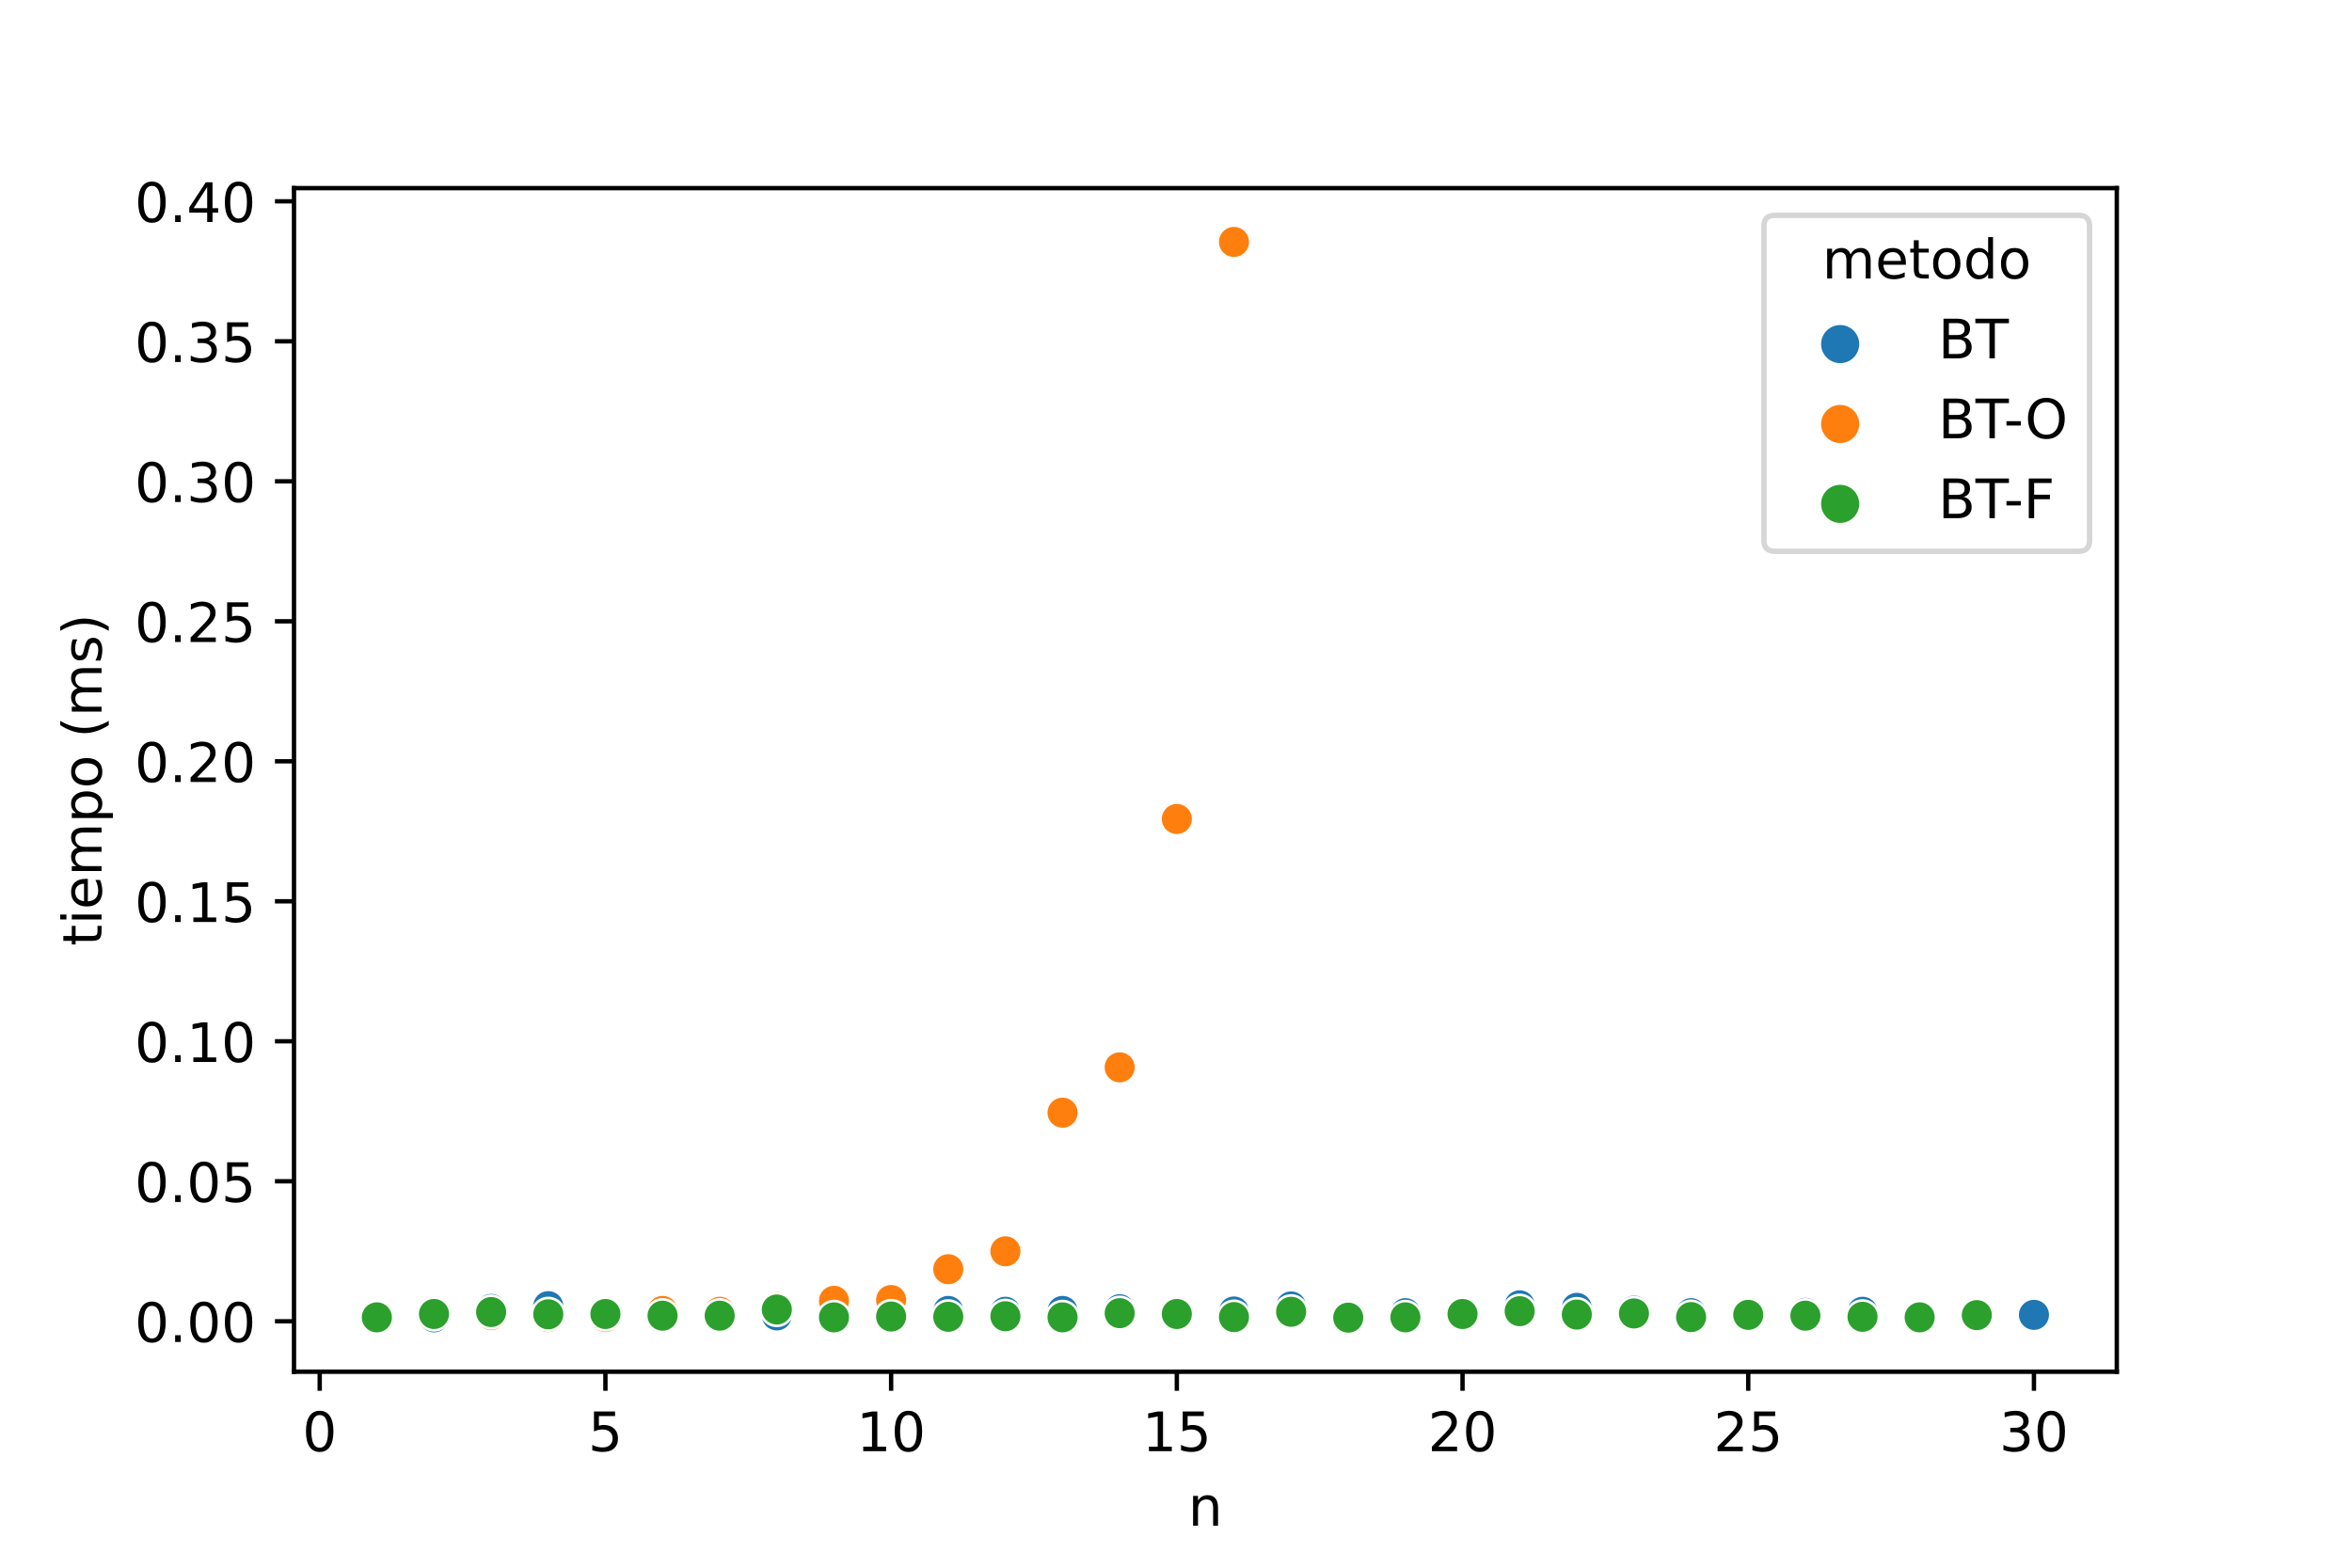 <?xml version="1.0" encoding="utf-8" standalone="no"?>
<!DOCTYPE svg PUBLIC "-//W3C//DTD SVG 1.1//EN"
  "http://www.w3.org/Graphics/SVG/1.1/DTD/svg11.dtd">
<!-- Created with matplotlib (https://matplotlib.org/) -->
<svg height="288pt" version="1.1" viewBox="0 0 432 288" width="432pt" xmlns="http://www.w3.org/2000/svg" xmlns:xlink="http://www.w3.org/1999/xlink">
 <defs>
  <style type="text/css">
*{stroke-linecap:butt;stroke-linejoin:round;}
  </style>
 </defs>
 <g id="figure_1">
  <g id="patch_1">
   <path d="M 0 288 
L 432 288 
L 432 0 
L 0 0 
z
" style="fill:#ffffff;"/>
  </g>
  <g id="axes_1">
   <g id="patch_2">
    <path d="M 54 252 
L 388.8 252 
L 388.8 34.56 
L 54 34.56 
z
" style="fill:#ffffff;"/>
   </g>
   <g id="PathCollection_1">
    <defs>
     <path d="M 0 3 
C 0.796 3 1.559 2.684 2.121 2.121 
C 2.684 1.559 3 0.796 3 0 
C 3 -0.796 2.684 -1.559 2.121 -2.121 
C 1.559 -2.684 0.796 -3 0 -3 
C -0.796 -3 -1.559 -2.684 -2.121 -2.121 
C -2.684 -1.559 -3 -0.796 -3 0 
C -3 0.796 -2.684 1.559 -2.121 2.121 
C -1.559 2.684 -0.796 3 0 3 
z
" id="C0_0_ec9f020226"/>
    </defs>
    <g clip-path="url(#p5e266d34ee)">
     <use style="fill:#1f77b4;stroke:#ffffff;stroke-width:0.48;" x="69.218" xlink:href="#C0_0_ec9f020226" y="241.602"/>
    </g>
    <g clip-path="url(#p5e266d34ee)">
     <use style="fill:#1f77b4;stroke:#ffffff;stroke-width:0.48;" x="79.713" xlink:href="#C0_0_ec9f020226" y="242.013"/>
    </g>
    <g clip-path="url(#p5e266d34ee)">
     <use style="fill:#1f77b4;stroke:#ffffff;stroke-width:0.48;" x="90.209" xlink:href="#C0_0_ec9f020226" y="240.47"/>
    </g>
    <g clip-path="url(#p5e266d34ee)">
     <use style="fill:#1f77b4;stroke:#ffffff;stroke-width:0.48;" x="100.704" xlink:href="#C0_0_ec9f020226" y="239.956"/>
    </g>
    <g clip-path="url(#p5e266d34ee)">
     <use style="fill:#1f77b4;stroke:#ffffff;stroke-width:0.48;" x="111.199" xlink:href="#C0_0_ec9f020226" y="241.859"/>
    </g>
    <g clip-path="url(#p5e266d34ee)">
     <use style="fill:#1f77b4;stroke:#ffffff;stroke-width:0.48;" x="121.695" xlink:href="#C0_0_ec9f020226" y="241.653"/>
    </g>
    <g clip-path="url(#p5e266d34ee)">
     <use style="fill:#1f77b4;stroke:#ffffff;stroke-width:0.48;" x="132.19" xlink:href="#C0_0_ec9f020226" y="242.013"/>
    </g>
    <g clip-path="url(#p5e266d34ee)">
     <use style="fill:#1f77b4;stroke:#ffffff;stroke-width:0.48;" x="142.685" xlink:href="#C0_0_ec9f020226" y="241.653"/>
    </g>
    <g clip-path="url(#p5e266d34ee)">
     <use style="fill:#1f77b4;stroke:#ffffff;stroke-width:0.48;" x="153.181" xlink:href="#C0_0_ec9f020226" y="242.116"/>
    </g>
    <g clip-path="url(#p5e266d34ee)">
     <use style="fill:#1f77b4;stroke:#ffffff;stroke-width:0.48;" x="163.676" xlink:href="#C0_0_ec9f020226" y="241.911"/>
    </g>
    <g clip-path="url(#p5e266d34ee)">
     <use style="fill:#1f77b4;stroke:#ffffff;stroke-width:0.48;" x="174.171" xlink:href="#C0_0_ec9f020226" y="240.83"/>
    </g>
    <g clip-path="url(#p5e266d34ee)">
     <use style="fill:#1f77b4;stroke:#ffffff;stroke-width:0.48;" x="184.666" xlink:href="#C0_0_ec9f020226" y="240.985"/>
    </g>
    <g clip-path="url(#p5e266d34ee)">
     <use style="fill:#1f77b4;stroke:#ffffff;stroke-width:0.48;" x="195.162" xlink:href="#C0_0_ec9f020226" y="240.83"/>
    </g>
    <g clip-path="url(#p5e266d34ee)">
     <use style="fill:#1f77b4;stroke:#ffffff;stroke-width:0.48;" x="205.657" xlink:href="#C0_0_ec9f020226" y="240.522"/>
    </g>
    <g clip-path="url(#p5e266d34ee)">
     <use style="fill:#1f77b4;stroke:#ffffff;stroke-width:0.48;" x="216.152" xlink:href="#C0_0_ec9f020226" y="241.293"/>
    </g>
    <g clip-path="url(#p5e266d34ee)">
     <use style="fill:#1f77b4;stroke:#ffffff;stroke-width:0.48;" x="226.648" xlink:href="#C0_0_ec9f020226" y="240.933"/>
    </g>
    <g clip-path="url(#p5e266d34ee)">
     <use style="fill:#1f77b4;stroke:#ffffff;stroke-width:0.48;" x="237.143" xlink:href="#C0_0_ec9f020226" y="240.007"/>
    </g>
    <g clip-path="url(#p5e266d34ee)">
     <use style="fill:#1f77b4;stroke:#ffffff;stroke-width:0.48;" x="247.638" xlink:href="#C0_0_ec9f020226" y="241.653"/>
    </g>
    <g clip-path="url(#p5e266d34ee)">
     <use style="fill:#1f77b4;stroke:#ffffff;stroke-width:0.48;" x="258.134" xlink:href="#C0_0_ec9f020226" y="241.242"/>
    </g>
    <g clip-path="url(#p5e266d34ee)">
     <use style="fill:#1f77b4;stroke:#ffffff;stroke-width:0.48;" x="268.629" xlink:href="#C0_0_ec9f020226" y="241.139"/>
    </g>
    <g clip-path="url(#p5e266d34ee)">
     <use style="fill:#1f77b4;stroke:#ffffff;stroke-width:0.48;" x="279.124" xlink:href="#C0_0_ec9f020226" y="239.802"/>
    </g>
    <g clip-path="url(#p5e266d34ee)">
     <use style="fill:#1f77b4;stroke:#ffffff;stroke-width:0.48;" x="289.619" xlink:href="#C0_0_ec9f020226" y="240.265"/>
    </g>
    <g clip-path="url(#p5e266d34ee)">
     <use style="fill:#1f77b4;stroke:#ffffff;stroke-width:0.48;" x="300.115" xlink:href="#C0_0_ec9f020226" y="240.779"/>
    </g>
    <g clip-path="url(#p5e266d34ee)">
     <use style="fill:#1f77b4;stroke:#ffffff;stroke-width:0.48;" x="310.61" xlink:href="#C0_0_ec9f020226" y="241.242"/>
    </g>
    <g clip-path="url(#p5e266d34ee)">
     <use style="fill:#1f77b4;stroke:#ffffff;stroke-width:0.48;" x="321.105" xlink:href="#C0_0_ec9f020226" y="241.653"/>
    </g>
    <g clip-path="url(#p5e266d34ee)">
     <use style="fill:#1f77b4;stroke:#ffffff;stroke-width:0.48;" x="331.601" xlink:href="#C0_0_ec9f020226" y="241.19"/>
    </g>
    <g clip-path="url(#p5e266d34ee)">
     <use style="fill:#1f77b4;stroke:#ffffff;stroke-width:0.48;" x="342.096" xlink:href="#C0_0_ec9f020226" y="240.985"/>
    </g>
    <g clip-path="url(#p5e266d34ee)">
     <use style="fill:#1f77b4;stroke:#ffffff;stroke-width:0.48;" x="352.591" xlink:href="#C0_0_ec9f020226" y="241.705"/>
    </g>
    <g clip-path="url(#p5e266d34ee)">
     <use style="fill:#1f77b4;stroke:#ffffff;stroke-width:0.48;" x="363.087" xlink:href="#C0_0_ec9f020226" y="241.345"/>
    </g>
    <g clip-path="url(#p5e266d34ee)">
     <use style="fill:#1f77b4;stroke:#ffffff;stroke-width:0.48;" x="373.582" xlink:href="#C0_0_ec9f020226" y="241.551"/>
    </g>
    <g clip-path="url(#p5e266d34ee)">
     <use style="fill:#ff7f0e;stroke:#ffffff;stroke-width:0.48;" x="69.218" xlink:href="#C0_0_ec9f020226" y="241.756"/>
    </g>
    <g clip-path="url(#p5e266d34ee)">
     <use style="fill:#ff7f0e;stroke:#ffffff;stroke-width:0.48;" x="79.713" xlink:href="#C0_0_ec9f020226" y="241.242"/>
    </g>
    <g clip-path="url(#p5e266d34ee)">
     <use style="fill:#ff7f0e;stroke:#ffffff;stroke-width:0.48;" x="90.209" xlink:href="#C0_0_ec9f020226" y="241.602"/>
    </g>
    <g clip-path="url(#p5e266d34ee)">
     <use style="fill:#ff7f0e;stroke:#ffffff;stroke-width:0.48;" x="100.704" xlink:href="#C0_0_ec9f020226" y="241.962"/>
    </g>
    <g clip-path="url(#p5e266d34ee)">
     <use style="fill:#ff7f0e;stroke:#ffffff;stroke-width:0.48;" x="111.199" xlink:href="#C0_0_ec9f020226" y="241.962"/>
    </g>
    <g clip-path="url(#p5e266d34ee)">
     <use style="fill:#ff7f0e;stroke:#ffffff;stroke-width:0.48;" x="121.695" xlink:href="#C0_0_ec9f020226" y="240.83"/>
    </g>
    <g clip-path="url(#p5e266d34ee)">
     <use style="fill:#ff7f0e;stroke:#ffffff;stroke-width:0.48;" x="132.19" xlink:href="#C0_0_ec9f020226" y="240.985"/>
    </g>
    <g clip-path="url(#p5e266d34ee)">
     <use style="fill:#ff7f0e;stroke:#ffffff;stroke-width:0.48;" x="142.685" xlink:href="#C0_0_ec9f020226" y="240.11"/>
    </g>
    <g clip-path="url(#p5e266d34ee)">
     <use style="fill:#ff7f0e;stroke:#ffffff;stroke-width:0.48;" x="153.181" xlink:href="#C0_0_ec9f020226" y="238.979"/>
    </g>
    <g clip-path="url(#p5e266d34ee)">
     <use style="fill:#ff7f0e;stroke:#ffffff;stroke-width:0.48;" x="163.676" xlink:href="#C0_0_ec9f020226" y="238.824"/>
    </g>
    <g clip-path="url(#p5e266d34ee)">
     <use style="fill:#ff7f0e;stroke:#ffffff;stroke-width:0.48;" x="174.171" xlink:href="#C0_0_ec9f020226" y="233.166"/>
    </g>
    <g clip-path="url(#p5e266d34ee)">
     <use style="fill:#ff7f0e;stroke:#ffffff;stroke-width:0.48;" x="184.666" xlink:href="#C0_0_ec9f020226" y="229.874"/>
    </g>
    <g clip-path="url(#p5e266d34ee)">
     <use style="fill:#ff7f0e;stroke:#ffffff;stroke-width:0.48;" x="195.162" xlink:href="#C0_0_ec9f020226" y="204.413"/>
    </g>
    <g clip-path="url(#p5e266d34ee)">
     <use style="fill:#ff7f0e;stroke:#ffffff;stroke-width:0.48;" x="205.657" xlink:href="#C0_0_ec9f020226" y="196.08"/>
    </g>
    <g clip-path="url(#p5e266d34ee)">
     <use style="fill:#ff7f0e;stroke:#ffffff;stroke-width:0.48;" x="216.152" xlink:href="#C0_0_ec9f020226" y="150.455"/>
    </g>
    <g clip-path="url(#p5e266d34ee)">
     <use style="fill:#ff7f0e;stroke:#ffffff;stroke-width:0.48;" x="226.648" xlink:href="#C0_0_ec9f020226" y="44.444"/>
    </g>
    <g clip-path="url(#p5e266d34ee)">
     <use style="fill:#2ca02c;stroke:#ffffff;stroke-width:0.48;" x="69.218" xlink:href="#C0_0_ec9f020226" y="242.013"/>
    </g>
    <g clip-path="url(#p5e266d34ee)">
     <use style="fill:#2ca02c;stroke:#ffffff;stroke-width:0.48;" x="79.713" xlink:href="#C0_0_ec9f020226" y="241.396"/>
    </g>
    <g clip-path="url(#p5e266d34ee)">
     <use style="fill:#2ca02c;stroke:#ffffff;stroke-width:0.48;" x="90.209" xlink:href="#C0_0_ec9f020226" y="241.036"/>
    </g>
    <g clip-path="url(#p5e266d34ee)">
     <use style="fill:#2ca02c;stroke:#ffffff;stroke-width:0.48;" x="100.704" xlink:href="#C0_0_ec9f020226" y="241.448"/>
    </g>
    <g clip-path="url(#p5e266d34ee)">
     <use style="fill:#2ca02c;stroke:#ffffff;stroke-width:0.48;" x="111.199" xlink:href="#C0_0_ec9f020226" y="241.396"/>
    </g>
    <g clip-path="url(#p5e266d34ee)">
     <use style="fill:#2ca02c;stroke:#ffffff;stroke-width:0.48;" x="121.695" xlink:href="#C0_0_ec9f020226" y="241.705"/>
    </g>
    <g clip-path="url(#p5e266d34ee)">
     <use style="fill:#2ca02c;stroke:#ffffff;stroke-width:0.48;" x="132.19" xlink:href="#C0_0_ec9f020226" y="241.705"/>
    </g>
    <g clip-path="url(#p5e266d34ee)">
     <use style="fill:#2ca02c;stroke:#ffffff;stroke-width:0.48;" x="142.685" xlink:href="#C0_0_ec9f020226" y="240.573"/>
    </g>
    <g clip-path="url(#p5e266d34ee)">
     <use style="fill:#2ca02c;stroke:#ffffff;stroke-width:0.48;" x="153.181" xlink:href="#C0_0_ec9f020226" y="242.013"/>
    </g>
    <g clip-path="url(#p5e266d34ee)">
     <use style="fill:#2ca02c;stroke:#ffffff;stroke-width:0.48;" x="163.676" xlink:href="#C0_0_ec9f020226" y="241.859"/>
    </g>
    <g clip-path="url(#p5e266d34ee)">
     <use style="fill:#2ca02c;stroke:#ffffff;stroke-width:0.48;" x="174.171" xlink:href="#C0_0_ec9f020226" y="241.911"/>
    </g>
    <g clip-path="url(#p5e266d34ee)">
     <use style="fill:#2ca02c;stroke:#ffffff;stroke-width:0.48;" x="184.666" xlink:href="#C0_0_ec9f020226" y="241.808"/>
    </g>
    <g clip-path="url(#p5e266d34ee)">
     <use style="fill:#2ca02c;stroke:#ffffff;stroke-width:0.48;" x="195.162" xlink:href="#C0_0_ec9f020226" y="242.013"/>
    </g>
    <g clip-path="url(#p5e266d34ee)">
     <use style="fill:#2ca02c;stroke:#ffffff;stroke-width:0.48;" x="205.657" xlink:href="#C0_0_ec9f020226" y="241.242"/>
    </g>
    <g clip-path="url(#p5e266d34ee)">
     <use style="fill:#2ca02c;stroke:#ffffff;stroke-width:0.48;" x="216.152" xlink:href="#C0_0_ec9f020226" y="241.396"/>
    </g>
    <g clip-path="url(#p5e266d34ee)">
     <use style="fill:#2ca02c;stroke:#ffffff;stroke-width:0.48;" x="226.648" xlink:href="#C0_0_ec9f020226" y="241.962"/>
    </g>
    <g clip-path="url(#p5e266d34ee)">
     <use style="fill:#2ca02c;stroke:#ffffff;stroke-width:0.48;" x="237.143" xlink:href="#C0_0_ec9f020226" y="240.985"/>
    </g>
    <g clip-path="url(#p5e266d34ee)">
     <use style="fill:#2ca02c;stroke:#ffffff;stroke-width:0.48;" x="247.638" xlink:href="#C0_0_ec9f020226" y="242.065"/>
    </g>
    <g clip-path="url(#p5e266d34ee)">
     <use style="fill:#2ca02c;stroke:#ffffff;stroke-width:0.48;" x="258.134" xlink:href="#C0_0_ec9f020226" y="242.013"/>
    </g>
    <g clip-path="url(#p5e266d34ee)">
     <use style="fill:#2ca02c;stroke:#ffffff;stroke-width:0.48;" x="268.629" xlink:href="#C0_0_ec9f020226" y="241.396"/>
    </g>
    <g clip-path="url(#p5e266d34ee)">
     <use style="fill:#2ca02c;stroke:#ffffff;stroke-width:0.48;" x="279.124" xlink:href="#C0_0_ec9f020226" y="240.882"/>
    </g>
    <g clip-path="url(#p5e266d34ee)">
     <use style="fill:#2ca02c;stroke:#ffffff;stroke-width:0.48;" x="289.619" xlink:href="#C0_0_ec9f020226" y="241.499"/>
    </g>
    <g clip-path="url(#p5e266d34ee)">
     <use style="fill:#2ca02c;stroke:#ffffff;stroke-width:0.48;" x="300.115" xlink:href="#C0_0_ec9f020226" y="241.293"/>
    </g>
    <g clip-path="url(#p5e266d34ee)">
     <use style="fill:#2ca02c;stroke:#ffffff;stroke-width:0.48;" x="310.61" xlink:href="#C0_0_ec9f020226" y="241.962"/>
    </g>
    <g clip-path="url(#p5e266d34ee)">
     <use style="fill:#2ca02c;stroke:#ffffff;stroke-width:0.48;" x="321.105" xlink:href="#C0_0_ec9f020226" y="241.551"/>
    </g>
    <g clip-path="url(#p5e266d34ee)">
     <use style="fill:#2ca02c;stroke:#ffffff;stroke-width:0.48;" x="331.601" xlink:href="#C0_0_ec9f020226" y="241.705"/>
    </g>
    <g clip-path="url(#p5e266d34ee)">
     <use style="fill:#2ca02c;stroke:#ffffff;stroke-width:0.48;" x="342.096" xlink:href="#C0_0_ec9f020226" y="241.911"/>
    </g>
    <g clip-path="url(#p5e266d34ee)">
     <use style="fill:#2ca02c;stroke:#ffffff;stroke-width:0.48;" x="352.591" xlink:href="#C0_0_ec9f020226" y="242.013"/>
    </g>
    <g clip-path="url(#p5e266d34ee)">
     <use style="fill:#2ca02c;stroke:#ffffff;stroke-width:0.48;" x="363.087" xlink:href="#C0_0_ec9f020226" y="241.602"/>
    </g>
   </g>
   <g id="PathCollection_2"/>
   <g id="PathCollection_3"/>
   <g id="PathCollection_4"/>
   <g id="matplotlib.axis_1">
    <g id="xtick_1">
     <g id="line2d_1">
      <defs>
       <path d="M 0 0 
L 0 3.5 
" id="m5fd52cc683" style="stroke:#000000;stroke-width:0.8;"/>
      </defs>
      <g>
       <use style="stroke:#000000;stroke-width:0.8;" x="58.723" xlink:href="#m5fd52cc683" y="252"/>
      </g>
     </g>
     <g id="text_1">
      <!-- 0 -->
      <defs>
       <path d="M 31.781 66.406 
Q 24.172 66.406 20.328 58.906 
Q 16.5 51.422 16.5 36.375 
Q 16.5 21.391 20.328 13.891 
Q 24.172 6.391 31.781 6.391 
Q 39.453 6.391 43.281 13.891 
Q 47.125 21.391 47.125 36.375 
Q 47.125 51.422 43.281 58.906 
Q 39.453 66.406 31.781 66.406 
z
M 31.781 74.219 
Q 44.047 74.219 50.516 64.516 
Q 56.984 54.828 56.984 36.375 
Q 56.984 17.969 50.516 8.266 
Q 44.047 -1.422 31.781 -1.422 
Q 19.531 -1.422 13.062 8.266 
Q 6.594 17.969 6.594 36.375 
Q 6.594 54.828 13.062 64.516 
Q 19.531 74.219 31.781 74.219 
z
" id="DejaVuSans-48"/>
      </defs>
      <g transform="translate(55.542 266.598)scale(0.1 -0.1)">
       <use xlink:href="#DejaVuSans-48"/>
      </g>
     </g>
    </g>
    <g id="xtick_2">
     <g id="line2d_2">
      <g>
       <use style="stroke:#000000;stroke-width:0.8;" x="111.199" xlink:href="#m5fd52cc683" y="252"/>
      </g>
     </g>
     <g id="text_2">
      <!-- 5 -->
      <defs>
       <path d="M 10.797 72.906 
L 49.516 72.906 
L 49.516 64.594 
L 19.828 64.594 
L 19.828 46.734 
Q 21.969 47.469 24.109 47.828 
Q 26.266 48.188 28.422 48.188 
Q 40.625 48.188 47.75 41.5 
Q 54.891 34.812 54.891 23.391 
Q 54.891 11.625 47.562 5.094 
Q 40.234 -1.422 26.906 -1.422 
Q 22.312 -1.422 17.547 -0.641 
Q 12.797 0.141 7.719 1.703 
L 7.719 11.625 
Q 12.109 9.234 16.797 8.062 
Q 21.484 6.891 26.703 6.891 
Q 35.156 6.891 40.078 11.328 
Q 45.016 15.766 45.016 23.391 
Q 45.016 31 40.078 35.438 
Q 35.156 39.891 26.703 39.891 
Q 22.75 39.891 18.812 39.016 
Q 14.891 38.141 10.797 36.281 
z
" id="DejaVuSans-53"/>
      </defs>
      <g transform="translate(108.018 266.598)scale(0.1 -0.1)">
       <use xlink:href="#DejaVuSans-53"/>
      </g>
     </g>
    </g>
    <g id="xtick_3">
     <g id="line2d_3">
      <g>
       <use style="stroke:#000000;stroke-width:0.8;" x="163.676" xlink:href="#m5fd52cc683" y="252"/>
      </g>
     </g>
     <g id="text_3">
      <!-- 10 -->
      <defs>
       <path d="M 12.406 8.297 
L 28.516 8.297 
L 28.516 63.922 
L 10.984 60.406 
L 10.984 69.391 
L 28.422 72.906 
L 38.281 72.906 
L 38.281 8.297 
L 54.391 8.297 
L 54.391 0 
L 12.406 0 
z
" id="DejaVuSans-49"/>
      </defs>
      <g transform="translate(157.313 266.598)scale(0.1 -0.1)">
       <use xlink:href="#DejaVuSans-49"/>
       <use x="63.623" xlink:href="#DejaVuSans-48"/>
      </g>
     </g>
    </g>
    <g id="xtick_4">
     <g id="line2d_4">
      <g>
       <use style="stroke:#000000;stroke-width:0.8;" x="216.152" xlink:href="#m5fd52cc683" y="252"/>
      </g>
     </g>
     <g id="text_4">
      <!-- 15 -->
      <g transform="translate(209.79 266.598)scale(0.1 -0.1)">
       <use xlink:href="#DejaVuSans-49"/>
       <use x="63.623" xlink:href="#DejaVuSans-53"/>
      </g>
     </g>
    </g>
    <g id="xtick_5">
     <g id="line2d_5">
      <g>
       <use style="stroke:#000000;stroke-width:0.8;" x="268.629" xlink:href="#m5fd52cc683" y="252"/>
      </g>
     </g>
     <g id="text_5">
      <!-- 20 -->
      <defs>
       <path d="M 19.188 8.297 
L 53.609 8.297 
L 53.609 0 
L 7.328 0 
L 7.328 8.297 
Q 12.938 14.109 22.625 23.891 
Q 32.328 33.688 34.812 36.531 
Q 39.547 41.844 41.422 45.531 
Q 43.312 49.219 43.312 52.781 
Q 43.312 58.594 39.234 62.25 
Q 35.156 65.922 28.609 65.922 
Q 23.969 65.922 18.812 64.312 
Q 13.672 62.703 7.812 59.422 
L 7.812 69.391 
Q 13.766 71.781 18.938 73 
Q 24.125 74.219 28.422 74.219 
Q 39.75 74.219 46.484 68.547 
Q 53.219 62.891 53.219 53.422 
Q 53.219 48.922 51.531 44.891 
Q 49.859 40.875 45.406 35.406 
Q 44.188 33.984 37.641 27.219 
Q 31.109 20.453 19.188 8.297 
z
" id="DejaVuSans-50"/>
      </defs>
      <g transform="translate(262.266 266.598)scale(0.1 -0.1)">
       <use xlink:href="#DejaVuSans-50"/>
       <use x="63.623" xlink:href="#DejaVuSans-48"/>
      </g>
     </g>
    </g>
    <g id="xtick_6">
     <g id="line2d_6">
      <g>
       <use style="stroke:#000000;stroke-width:0.8;" x="321.105" xlink:href="#m5fd52cc683" y="252"/>
      </g>
     </g>
     <g id="text_6">
      <!-- 25 -->
      <g transform="translate(314.743 266.598)scale(0.1 -0.1)">
       <use xlink:href="#DejaVuSans-50"/>
       <use x="63.623" xlink:href="#DejaVuSans-53"/>
      </g>
     </g>
    </g>
    <g id="xtick_7">
     <g id="line2d_7">
      <g>
       <use style="stroke:#000000;stroke-width:0.8;" x="373.582" xlink:href="#m5fd52cc683" y="252"/>
      </g>
     </g>
     <g id="text_7">
      <!-- 30 -->
      <defs>
       <path d="M 40.578 39.312 
Q 47.656 37.797 51.625 33 
Q 55.609 28.219 55.609 21.188 
Q 55.609 10.406 48.188 4.484 
Q 40.766 -1.422 27.094 -1.422 
Q 22.516 -1.422 17.656 -0.516 
Q 12.797 0.391 7.625 2.203 
L 7.625 11.719 
Q 11.719 9.328 16.594 8.109 
Q 21.484 6.891 26.812 6.891 
Q 36.078 6.891 40.938 10.547 
Q 45.797 14.203 45.797 21.188 
Q 45.797 27.641 41.281 31.266 
Q 36.766 34.906 28.719 34.906 
L 20.219 34.906 
L 20.219 43.016 
L 29.109 43.016 
Q 36.375 43.016 40.234 45.922 
Q 44.094 48.828 44.094 54.297 
Q 44.094 59.906 40.109 62.906 
Q 36.141 65.922 28.719 65.922 
Q 24.656 65.922 20.016 65.031 
Q 15.375 64.156 9.812 62.312 
L 9.812 71.094 
Q 15.438 72.656 20.344 73.438 
Q 25.25 74.219 29.594 74.219 
Q 40.828 74.219 47.359 69.109 
Q 53.906 64.016 53.906 55.328 
Q 53.906 49.266 50.438 45.094 
Q 46.969 40.922 40.578 39.312 
z
" id="DejaVuSans-51"/>
      </defs>
      <g transform="translate(367.219 266.598)scale(0.1 -0.1)">
       <use xlink:href="#DejaVuSans-51"/>
       <use x="63.623" xlink:href="#DejaVuSans-48"/>
      </g>
     </g>
    </g>
    <g id="text_8">
     <!-- n -->
     <defs>
      <path d="M 54.891 33.016 
L 54.891 0 
L 45.906 0 
L 45.906 32.719 
Q 45.906 40.484 42.875 44.328 
Q 39.844 48.188 33.797 48.188 
Q 26.516 48.188 22.312 43.547 
Q 18.109 38.922 18.109 30.906 
L 18.109 0 
L 9.078 0 
L 9.078 54.688 
L 18.109 54.688 
L 18.109 46.188 
Q 21.344 51.125 25.703 53.562 
Q 30.078 56 35.797 56 
Q 45.219 56 50.047 50.172 
Q 54.891 44.344 54.891 33.016 
z
" id="DejaVuSans-110"/>
     </defs>
     <g transform="translate(218.231 280.277)scale(0.1 -0.1)">
      <use xlink:href="#DejaVuSans-110"/>
     </g>
    </g>
   </g>
   <g id="matplotlib.axis_2">
    <g id="ytick_1">
     <g id="line2d_8">
      <defs>
       <path d="M 0 0 
L -3.5 0 
" id="m87e6abe14b" style="stroke:#000000;stroke-width:0.8;"/>
      </defs>
      <g>
       <use style="stroke:#000000;stroke-width:0.8;" x="54" xlink:href="#m87e6abe14b" y="242.734"/>
      </g>
     </g>
     <g id="text_9">
      <!-- 0.00 -->
      <defs>
       <path d="M 10.688 12.406 
L 21 12.406 
L 21 0 
L 10.688 0 
z
" id="DejaVuSans-46"/>
      </defs>
      <g transform="translate(24.734 246.533)scale(0.1 -0.1)">
       <use xlink:href="#DejaVuSans-48"/>
       <use x="63.623" xlink:href="#DejaVuSans-46"/>
       <use x="95.41" xlink:href="#DejaVuSans-48"/>
       <use x="159.033" xlink:href="#DejaVuSans-48"/>
      </g>
     </g>
    </g>
    <g id="ytick_2">
     <g id="line2d_9">
      <g>
       <use style="stroke:#000000;stroke-width:0.8;" x="54" xlink:href="#m87e6abe14b" y="217.015"/>
      </g>
     </g>
     <g id="text_10">
      <!-- 0.05 -->
      <g transform="translate(24.734 220.814)scale(0.1 -0.1)">
       <use xlink:href="#DejaVuSans-48"/>
       <use x="63.623" xlink:href="#DejaVuSans-46"/>
       <use x="95.41" xlink:href="#DejaVuSans-48"/>
       <use x="159.033" xlink:href="#DejaVuSans-53"/>
      </g>
     </g>
    </g>
    <g id="ytick_3">
     <g id="line2d_10">
      <g>
       <use style="stroke:#000000;stroke-width:0.8;" x="54" xlink:href="#m87e6abe14b" y="191.297"/>
      </g>
     </g>
     <g id="text_11">
      <!-- 0.10 -->
      <g transform="translate(24.734 195.096)scale(0.1 -0.1)">
       <use xlink:href="#DejaVuSans-48"/>
       <use x="63.623" xlink:href="#DejaVuSans-46"/>
       <use x="95.41" xlink:href="#DejaVuSans-49"/>
       <use x="159.033" xlink:href="#DejaVuSans-48"/>
      </g>
     </g>
    </g>
    <g id="ytick_4">
     <g id="line2d_11">
      <g>
       <use style="stroke:#000000;stroke-width:0.8;" x="54" xlink:href="#m87e6abe14b" y="165.578"/>
      </g>
     </g>
     <g id="text_12">
      <!-- 0.15 -->
      <g transform="translate(24.734 169.377)scale(0.1 -0.1)">
       <use xlink:href="#DejaVuSans-48"/>
       <use x="63.623" xlink:href="#DejaVuSans-46"/>
       <use x="95.41" xlink:href="#DejaVuSans-49"/>
       <use x="159.033" xlink:href="#DejaVuSans-53"/>
      </g>
     </g>
    </g>
    <g id="ytick_5">
     <g id="line2d_12">
      <g>
       <use style="stroke:#000000;stroke-width:0.8;" x="54" xlink:href="#m87e6abe14b" y="139.859"/>
      </g>
     </g>
     <g id="text_13">
      <!-- 0.20 -->
      <g transform="translate(24.734 143.659)scale(0.1 -0.1)">
       <use xlink:href="#DejaVuSans-48"/>
       <use x="63.623" xlink:href="#DejaVuSans-46"/>
       <use x="95.41" xlink:href="#DejaVuSans-50"/>
       <use x="159.033" xlink:href="#DejaVuSans-48"/>
      </g>
     </g>
    </g>
    <g id="ytick_6">
     <g id="line2d_13">
      <g>
       <use style="stroke:#000000;stroke-width:0.8;" x="54" xlink:href="#m87e6abe14b" y="114.141"/>
      </g>
     </g>
     <g id="text_14">
      <!-- 0.25 -->
      <g transform="translate(24.734 117.94)scale(0.1 -0.1)">
       <use xlink:href="#DejaVuSans-48"/>
       <use x="63.623" xlink:href="#DejaVuSans-46"/>
       <use x="95.41" xlink:href="#DejaVuSans-50"/>
       <use x="159.033" xlink:href="#DejaVuSans-53"/>
      </g>
     </g>
    </g>
    <g id="ytick_7">
     <g id="line2d_14">
      <g>
       <use style="stroke:#000000;stroke-width:0.8;" x="54" xlink:href="#m87e6abe14b" y="88.422"/>
      </g>
     </g>
     <g id="text_15">
      <!-- 0.30 -->
      <g transform="translate(24.734 92.222)scale(0.1 -0.1)">
       <use xlink:href="#DejaVuSans-48"/>
       <use x="63.623" xlink:href="#DejaVuSans-46"/>
       <use x="95.41" xlink:href="#DejaVuSans-51"/>
       <use x="159.033" xlink:href="#DejaVuSans-48"/>
      </g>
     </g>
    </g>
    <g id="ytick_8">
     <g id="line2d_15">
      <g>
       <use style="stroke:#000000;stroke-width:0.8;" x="54" xlink:href="#m87e6abe14b" y="62.704"/>
      </g>
     </g>
     <g id="text_16">
      <!-- 0.35 -->
      <g transform="translate(24.734 66.503)scale(0.1 -0.1)">
       <use xlink:href="#DejaVuSans-48"/>
       <use x="63.623" xlink:href="#DejaVuSans-46"/>
       <use x="95.41" xlink:href="#DejaVuSans-51"/>
       <use x="159.033" xlink:href="#DejaVuSans-53"/>
      </g>
     </g>
    </g>
    <g id="ytick_9">
     <g id="line2d_16">
      <g>
       <use style="stroke:#000000;stroke-width:0.8;" x="54" xlink:href="#m87e6abe14b" y="36.985"/>
      </g>
     </g>
     <g id="text_17">
      <!-- 0.40 -->
      <defs>
       <path d="M 37.797 64.312 
L 12.891 25.391 
L 37.797 25.391 
z
M 35.203 72.906 
L 47.609 72.906 
L 47.609 25.391 
L 58.016 25.391 
L 58.016 17.188 
L 47.609 17.188 
L 47.609 0 
L 37.797 0 
L 37.797 17.188 
L 4.891 17.188 
L 4.891 26.703 
z
" id="DejaVuSans-52"/>
      </defs>
      <g transform="translate(24.734 40.784)scale(0.1 -0.1)">
       <use xlink:href="#DejaVuSans-48"/>
       <use x="63.623" xlink:href="#DejaVuSans-46"/>
       <use x="95.41" xlink:href="#DejaVuSans-52"/>
       <use x="159.033" xlink:href="#DejaVuSans-48"/>
      </g>
     </g>
    </g>
    <g id="text_18">
     <!-- tiempo (ms) -->
     <defs>
      <path d="M 18.312 70.219 
L 18.312 54.688 
L 36.812 54.688 
L 36.812 47.703 
L 18.312 47.703 
L 18.312 18.016 
Q 18.312 11.328 20.141 9.422 
Q 21.969 7.516 27.594 7.516 
L 36.812 7.516 
L 36.812 0 
L 27.594 0 
Q 17.188 0 13.234 3.875 
Q 9.281 7.766 9.281 18.016 
L 9.281 47.703 
L 2.688 47.703 
L 2.688 54.688 
L 9.281 54.688 
L 9.281 70.219 
z
" id="DejaVuSans-116"/>
      <path d="M 9.422 54.688 
L 18.406 54.688 
L 18.406 0 
L 9.422 0 
z
M 9.422 75.984 
L 18.406 75.984 
L 18.406 64.594 
L 9.422 64.594 
z
" id="DejaVuSans-105"/>
      <path d="M 56.203 29.594 
L 56.203 25.203 
L 14.891 25.203 
Q 15.484 15.922 20.484 11.062 
Q 25.484 6.203 34.422 6.203 
Q 39.594 6.203 44.453 7.469 
Q 49.312 8.734 54.109 11.281 
L 54.109 2.781 
Q 49.266 0.734 44.188 -0.344 
Q 39.109 -1.422 33.891 -1.422 
Q 20.797 -1.422 13.156 6.188 
Q 5.516 13.812 5.516 26.812 
Q 5.516 40.234 12.766 48.109 
Q 20.016 56 32.328 56 
Q 43.359 56 49.781 48.891 
Q 56.203 41.797 56.203 29.594 
z
M 47.219 32.234 
Q 47.125 39.594 43.094 43.984 
Q 39.062 48.391 32.422 48.391 
Q 24.906 48.391 20.391 44.141 
Q 15.875 39.891 15.188 32.172 
z
" id="DejaVuSans-101"/>
      <path d="M 52 44.188 
Q 55.375 50.25 60.062 53.125 
Q 64.75 56 71.094 56 
Q 79.641 56 84.281 50.016 
Q 88.922 44.047 88.922 33.016 
L 88.922 0 
L 79.891 0 
L 79.891 32.719 
Q 79.891 40.578 77.094 44.375 
Q 74.312 48.188 68.609 48.188 
Q 61.625 48.188 57.562 43.547 
Q 53.516 38.922 53.516 30.906 
L 53.516 0 
L 44.484 0 
L 44.484 32.719 
Q 44.484 40.625 41.703 44.406 
Q 38.922 48.188 33.109 48.188 
Q 26.219 48.188 22.156 43.531 
Q 18.109 38.875 18.109 30.906 
L 18.109 0 
L 9.078 0 
L 9.078 54.688 
L 18.109 54.688 
L 18.109 46.188 
Q 21.188 51.219 25.484 53.609 
Q 29.781 56 35.688 56 
Q 41.656 56 45.828 52.969 
Q 50 49.953 52 44.188 
z
" id="DejaVuSans-109"/>
      <path d="M 18.109 8.203 
L 18.109 -20.797 
L 9.078 -20.797 
L 9.078 54.688 
L 18.109 54.688 
L 18.109 46.391 
Q 20.953 51.266 25.266 53.625 
Q 29.594 56 35.594 56 
Q 45.562 56 51.781 48.094 
Q 58.016 40.188 58.016 27.297 
Q 58.016 14.406 51.781 6.484 
Q 45.562 -1.422 35.594 -1.422 
Q 29.594 -1.422 25.266 0.953 
Q 20.953 3.328 18.109 8.203 
z
M 48.688 27.297 
Q 48.688 37.203 44.609 42.844 
Q 40.531 48.484 33.406 48.484 
Q 26.266 48.484 22.188 42.844 
Q 18.109 37.203 18.109 27.297 
Q 18.109 17.391 22.188 11.75 
Q 26.266 6.109 33.406 6.109 
Q 40.531 6.109 44.609 11.75 
Q 48.688 17.391 48.688 27.297 
z
" id="DejaVuSans-112"/>
      <path d="M 30.609 48.391 
Q 23.391 48.391 19.188 42.75 
Q 14.984 37.109 14.984 27.297 
Q 14.984 17.484 19.156 11.844 
Q 23.344 6.203 30.609 6.203 
Q 37.797 6.203 41.984 11.859 
Q 46.188 17.531 46.188 27.297 
Q 46.188 37.016 41.984 42.703 
Q 37.797 48.391 30.609 48.391 
z
M 30.609 56 
Q 42.328 56 49.016 48.375 
Q 55.719 40.766 55.719 27.297 
Q 55.719 13.875 49.016 6.219 
Q 42.328 -1.422 30.609 -1.422 
Q 18.844 -1.422 12.172 6.219 
Q 5.516 13.875 5.516 27.297 
Q 5.516 40.766 12.172 48.375 
Q 18.844 56 30.609 56 
z
" id="DejaVuSans-111"/>
      <path id="DejaVuSans-32"/>
      <path d="M 31 75.875 
Q 24.469 64.656 21.281 53.656 
Q 18.109 42.672 18.109 31.391 
Q 18.109 20.125 21.312 9.062 
Q 24.516 -2 31 -13.188 
L 23.188 -13.188 
Q 15.875 -1.703 12.234 9.375 
Q 8.594 20.453 8.594 31.391 
Q 8.594 42.281 12.203 53.312 
Q 15.828 64.359 23.188 75.875 
z
" id="DejaVuSans-40"/>
      <path d="M 44.281 53.078 
L 44.281 44.578 
Q 40.484 46.531 36.375 47.5 
Q 32.281 48.484 27.875 48.484 
Q 21.188 48.484 17.844 46.438 
Q 14.5 44.391 14.5 40.281 
Q 14.5 37.156 16.891 35.375 
Q 19.281 33.594 26.516 31.984 
L 29.594 31.297 
Q 39.156 29.25 43.188 25.516 
Q 47.219 21.781 47.219 15.094 
Q 47.219 7.469 41.188 3.016 
Q 35.156 -1.422 24.609 -1.422 
Q 20.219 -1.422 15.453 -0.562 
Q 10.688 0.297 5.422 2 
L 5.422 11.281 
Q 10.406 8.688 15.234 7.391 
Q 20.062 6.109 24.812 6.109 
Q 31.156 6.109 34.562 8.281 
Q 37.984 10.453 37.984 14.406 
Q 37.984 18.062 35.516 20.016 
Q 33.062 21.969 24.703 23.781 
L 21.578 24.516 
Q 13.234 26.266 9.516 29.906 
Q 5.812 33.547 5.812 39.891 
Q 5.812 47.609 11.281 51.797 
Q 16.75 56 26.812 56 
Q 31.781 56 36.172 55.266 
Q 40.578 54.547 44.281 53.078 
z
" id="DejaVuSans-115"/>
      <path d="M 8.016 75.875 
L 15.828 75.875 
Q 23.141 64.359 26.781 53.312 
Q 30.422 42.281 30.422 31.391 
Q 30.422 20.453 26.781 9.375 
Q 23.141 -1.703 15.828 -13.188 
L 8.016 -13.188 
Q 14.5 -2 17.703 9.062 
Q 20.906 20.125 20.906 31.391 
Q 20.906 42.672 17.703 53.656 
Q 14.5 64.656 8.016 75.875 
z
" id="DejaVuSans-41"/>
     </defs>
     <g transform="translate(18.655 173.775)rotate(-90)scale(0.1 -0.1)">
      <use xlink:href="#DejaVuSans-116"/>
      <use x="39.209" xlink:href="#DejaVuSans-105"/>
      <use x="66.992" xlink:href="#DejaVuSans-101"/>
      <use x="128.516" xlink:href="#DejaVuSans-109"/>
      <use x="225.928" xlink:href="#DejaVuSans-112"/>
      <use x="289.404" xlink:href="#DejaVuSans-111"/>
      <use x="350.586" xlink:href="#DejaVuSans-32"/>
      <use x="382.373" xlink:href="#DejaVuSans-40"/>
      <use x="421.387" xlink:href="#DejaVuSans-109"/>
      <use x="518.799" xlink:href="#DejaVuSans-115"/>
      <use x="570.898" xlink:href="#DejaVuSans-41"/>
     </g>
    </g>
   </g>
   <g id="patch_3">
    <path d="M 54 252 
L 54 34.56 
" style="fill:none;stroke:#000000;stroke-linecap:square;stroke-linejoin:miter;stroke-width:0.8;"/>
   </g>
   <g id="patch_4">
    <path d="M 388.8 252 
L 388.8 34.56 
" style="fill:none;stroke:#000000;stroke-linecap:square;stroke-linejoin:miter;stroke-width:0.8;"/>
   </g>
   <g id="patch_5">
    <path d="M 54 252 
L 388.8 252 
" style="fill:none;stroke:#000000;stroke-linecap:square;stroke-linejoin:miter;stroke-width:0.8;"/>
   </g>
   <g id="patch_6">
    <path d="M 54 34.56 
L 388.8 34.56 
" style="fill:none;stroke:#000000;stroke-linecap:square;stroke-linejoin:miter;stroke-width:0.8;"/>
   </g>
   <g id="legend_1">
    <g id="patch_7">
     <path d="M 325.989 101.272 
L 381.8 101.272 
Q 383.8 101.272 383.8 99.272 
L 383.8 41.56 
Q 383.8 39.56 381.8 39.56 
L 325.989 39.56 
Q 323.989 39.56 323.989 41.56 
L 323.989 99.272 
Q 323.989 101.272 325.989 101.272 
z
" style="fill:#ffffff;opacity:0.8;stroke:#cccccc;stroke-linejoin:miter;"/>
    </g>
    <g id="text_19">
     <!-- metodo -->
     <defs>
      <path d="M 45.406 46.391 
L 45.406 75.984 
L 54.391 75.984 
L 54.391 0 
L 45.406 0 
L 45.406 8.203 
Q 42.578 3.328 38.25 0.953 
Q 33.938 -1.422 27.875 -1.422 
Q 17.969 -1.422 11.734 6.484 
Q 5.516 14.406 5.516 27.297 
Q 5.516 40.188 11.734 48.094 
Q 17.969 56 27.875 56 
Q 33.938 56 38.25 53.625 
Q 42.578 51.266 45.406 46.391 
z
M 14.797 27.297 
Q 14.797 17.391 18.875 11.75 
Q 22.953 6.109 30.078 6.109 
Q 37.203 6.109 41.297 11.75 
Q 45.406 17.391 45.406 27.297 
Q 45.406 37.203 41.297 42.844 
Q 37.203 48.484 30.078 48.484 
Q 22.953 48.484 18.875 42.844 
Q 14.797 37.203 14.797 27.297 
z
" id="DejaVuSans-100"/>
     </defs>
     <g transform="translate(334.695 51.158)scale(0.1 -0.1)">
      <use xlink:href="#DejaVuSans-109"/>
      <use x="97.412" xlink:href="#DejaVuSans-101"/>
      <use x="158.936" xlink:href="#DejaVuSans-116"/>
      <use x="198.145" xlink:href="#DejaVuSans-111"/>
      <use x="259.326" xlink:href="#DejaVuSans-100"/>
      <use x="322.803" xlink:href="#DejaVuSans-111"/>
     </g>
    </g>
    <g id="PathCollection_5">
     <defs>
      <path d="M 0 3 
C 0.796 3 1.559 2.684 2.121 2.121 
C 2.684 1.559 3 0.796 3 0 
C 3 -0.796 2.684 -1.559 2.121 -2.121 
C 1.559 -2.684 0.796 -3 0 -3 
C -0.796 -3 -1.559 -2.684 -2.121 -2.121 
C -2.684 -1.559 -3 -0.796 -3 0 
C -3 0.796 -2.684 1.559 -2.121 2.121 
C -1.559 2.684 -0.796 3 0 3 
z
" id="m2d0e8480ac" style="stroke:#1f77b4;"/>
     </defs>
     <g>
      <use style="fill:#1f77b4;stroke:#1f77b4;" x="337.989" xlink:href="#m2d0e8480ac" y="63.212"/>
     </g>
    </g>
    <g id="text_20">
     <!-- BT -->
     <defs>
      <path d="M 19.672 34.812 
L 19.672 8.109 
L 35.5 8.109 
Q 43.453 8.109 47.281 11.406 
Q 51.125 14.703 51.125 21.484 
Q 51.125 28.328 47.281 31.562 
Q 43.453 34.812 35.5 34.812 
z
M 19.672 64.797 
L 19.672 42.828 
L 34.281 42.828 
Q 41.5 42.828 45.031 45.531 
Q 48.578 48.25 48.578 53.812 
Q 48.578 59.328 45.031 62.062 
Q 41.5 64.797 34.281 64.797 
z
M 9.812 72.906 
L 35.016 72.906 
Q 46.297 72.906 52.391 68.219 
Q 58.5 63.531 58.5 54.891 
Q 58.5 48.188 55.375 44.234 
Q 52.25 40.281 46.188 39.312 
Q 53.469 37.75 57.5 32.781 
Q 61.531 27.828 61.531 20.406 
Q 61.531 10.641 54.891 5.312 
Q 48.25 0 35.984 0 
L 9.812 0 
z
" id="DejaVuSans-66"/>
      <path d="M -0.297 72.906 
L 61.375 72.906 
L 61.375 64.594 
L 35.5 64.594 
L 35.5 0 
L 25.594 0 
L 25.594 64.594 
L -0.297 64.594 
z
" id="DejaVuSans-84"/>
     </defs>
     <g transform="translate(355.989 65.837)scale(0.1 -0.1)">
      <use xlink:href="#DejaVuSans-66"/>
      <use x="68.604" xlink:href="#DejaVuSans-84"/>
     </g>
    </g>
    <g id="PathCollection_6">
     <defs>
      <path d="M 0 3 
C 0.796 3 1.559 2.684 2.121 2.121 
C 2.684 1.559 3 0.796 3 0 
C 3 -0.796 2.684 -1.559 2.121 -2.121 
C 1.559 -2.684 0.796 -3 0 -3 
C -0.796 -3 -1.559 -2.684 -2.121 -2.121 
C -2.684 -1.559 -3 -0.796 -3 0 
C -3 0.796 -2.684 1.559 -2.121 2.121 
C -1.559 2.684 -0.796 3 0 3 
z
" id="m7971f14b15" style="stroke:#ff7f0e;"/>
     </defs>
     <g>
      <use style="fill:#ff7f0e;stroke:#ff7f0e;" x="337.989" xlink:href="#m7971f14b15" y="77.89"/>
     </g>
    </g>
    <g id="text_21">
     <!-- BT-O -->
     <defs>
      <path d="M 4.891 31.391 
L 31.203 31.391 
L 31.203 23.391 
L 4.891 23.391 
z
" id="DejaVuSans-45"/>
      <path d="M 39.406 66.219 
Q 28.656 66.219 22.328 58.203 
Q 16.016 50.203 16.016 36.375 
Q 16.016 22.609 22.328 14.594 
Q 28.656 6.594 39.406 6.594 
Q 50.141 6.594 56.422 14.594 
Q 62.703 22.609 62.703 36.375 
Q 62.703 50.203 56.422 58.203 
Q 50.141 66.219 39.406 66.219 
z
M 39.406 74.219 
Q 54.734 74.219 63.906 63.938 
Q 73.094 53.656 73.094 36.375 
Q 73.094 19.141 63.906 8.859 
Q 54.734 -1.422 39.406 -1.422 
Q 24.031 -1.422 14.812 8.828 
Q 5.609 19.094 5.609 36.375 
Q 5.609 53.656 14.812 63.938 
Q 24.031 74.219 39.406 74.219 
z
" id="DejaVuSans-79"/>
     </defs>
     <g transform="translate(355.989 80.515)scale(0.1 -0.1)">
      <use xlink:href="#DejaVuSans-66"/>
      <use x="68.604" xlink:href="#DejaVuSans-84"/>
      <use x="120.562" xlink:href="#DejaVuSans-45"/>
      <use x="159.396" xlink:href="#DejaVuSans-79"/>
     </g>
    </g>
    <g id="PathCollection_7">
     <defs>
      <path d="M 0 3 
C 0.796 3 1.559 2.684 2.121 2.121 
C 2.684 1.559 3 0.796 3 0 
C 3 -0.796 2.684 -1.559 2.121 -2.121 
C 1.559 -2.684 0.796 -3 0 -3 
C -0.796 -3 -1.559 -2.684 -2.121 -2.121 
C -2.684 -1.559 -3 -0.796 -3 0 
C -3 0.796 -2.684 1.559 -2.121 2.121 
C -1.559 2.684 -0.796 3 0 3 
z
" id="m9e5432180d" style="stroke:#2ca02c;"/>
     </defs>
     <g>
      <use style="fill:#2ca02c;stroke:#2ca02c;" x="337.989" xlink:href="#m9e5432180d" y="92.568"/>
     </g>
    </g>
    <g id="text_22">
     <!-- BT-F -->
     <defs>
      <path d="M 9.812 72.906 
L 51.703 72.906 
L 51.703 64.594 
L 19.672 64.594 
L 19.672 43.109 
L 48.578 43.109 
L 48.578 34.812 
L 19.672 34.812 
L 19.672 0 
L 9.812 0 
z
" id="DejaVuSans-70"/>
     </defs>
     <g transform="translate(355.989 95.193)scale(0.1 -0.1)">
      <use xlink:href="#DejaVuSans-66"/>
      <use x="68.604" xlink:href="#DejaVuSans-84"/>
      <use x="120.562" xlink:href="#DejaVuSans-45"/>
      <use x="156.646" xlink:href="#DejaVuSans-70"/>
     </g>
    </g>
   </g>
  </g>
 </g>
 <defs>
  <clipPath id="p5e266d34ee">
   <rect height="217.44" width="334.8" x="54" y="34.56"/>
  </clipPath>
 </defs>
</svg>
